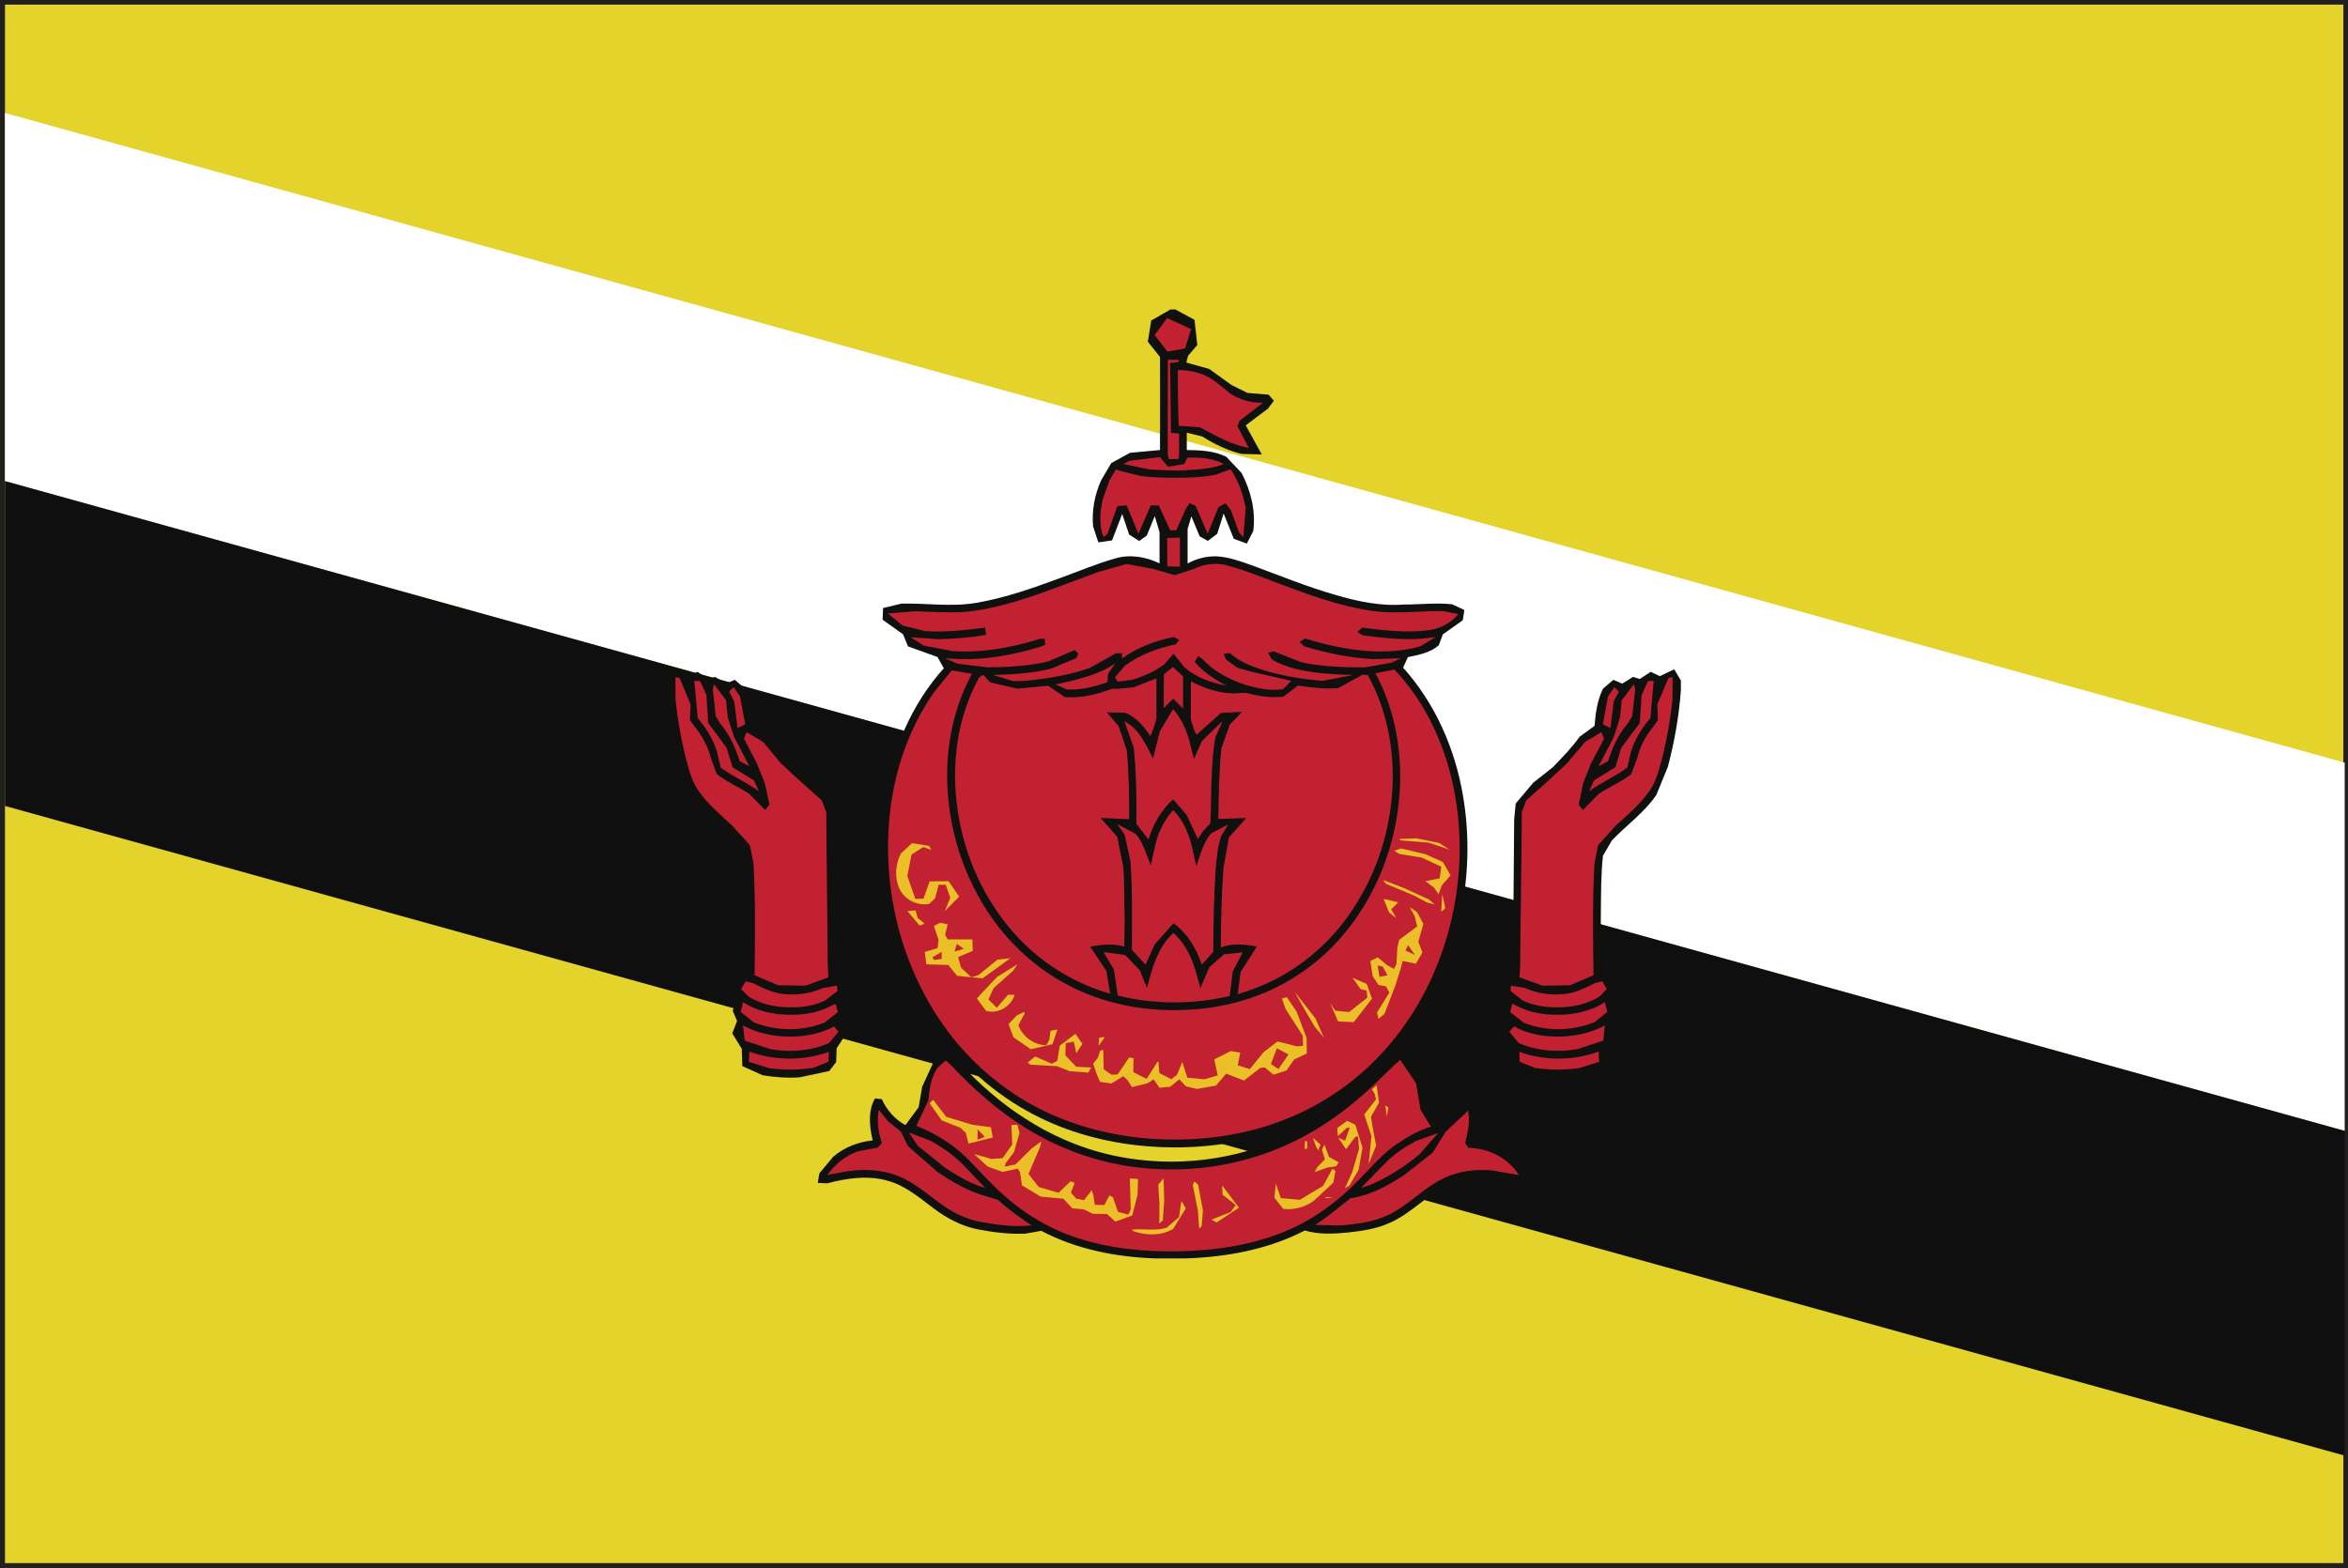 <?xml version="1.0" encoding="UTF-8" standalone="no"?>
<!-- Created with Inkscape (http://www.inkscape.org/) -->

<svg
   xmlns:dc="http://purl.org/dc/elements/1.1/"
   xmlns:cc="http://creativecommons.org/ns#"
   xmlns:rdf="http://www.w3.org/1999/02/22-rdf-syntax-ns#"
   xmlns:svg="http://www.w3.org/2000/svg"
   xmlns="http://www.w3.org/2000/svg"
   xmlns:sodipodi="http://sodipodi.sourceforge.net/DTD/sodipodi-0.dtd"
   xmlns:inkscape="http://www.inkscape.org/namespaces/inkscape"
   width="7.085mm"
   height="4.733mm"
   viewBox="0 0 7.085 4.733"
   version="1.1"
   id="svg8"
   inkscape:version="0.92.4 (5da689c313, 2019-01-14)"
   sodipodi:docname="brunei_darussalam.svg">
  <rect x="0" y="0" width="7.085" height="4.733" fill="#808080" stroke="none"/>
  <defs
     id="defs2">
    <radialGradient
       id="radialGradient37584"
       spreadMethod="pad"
       gradientTransform="matrix(0.975,0,0,0.975,159.641,365.069)"
       gradientUnits="userSpaceOnUse"
       r="1"
       cy="0"
       cx="0"
       fy="0"
       fx="0">
      <stop
         id="stop37578"
         offset="0"
         style="stop-opacity:1;stop-color:#852c26" />
      <stop
         id="stop37580"
         offset="0.002"
         style="stop-opacity:1;stop-color:#852c26" />
      <stop
         id="stop37582"
         offset="1"
         style="stop-opacity:1;stop-color:#451617" />
    </radialGradient>
    <clipPath
       id="clipPath37532"
       clipPathUnits="userSpaceOnUse">
      <path
         inkscape:connector-curvature="0"
         id="path37530"
         d="M 0,400 H 400 V 0 H 0 Z" />
    </clipPath>
    <radialGradient
       id="radialGradient37522"
       spreadMethod="pad"
       gradientTransform="matrix(-0.264,0,0,0.264,159.687,365.89)"
       gradientUnits="userSpaceOnUse"
       r="1"
       cy="0"
       cx="0"
       fy="0"
       fx="0">
      <stop
         id="stop37516"
         offset="0"
         style="stop-opacity:1;stop-color:#852c26" />
      <stop
         id="stop37518"
         offset="0.002"
         style="stop-opacity:1;stop-color:#852c26" />
      <stop
         id="stop37520"
         offset="1"
         style="stop-opacity:1;stop-color:#451617" />
    </radialGradient>
    <clipPath
       id="clipPath37354"
       clipPathUnits="userSpaceOnUse">
      <path
         inkscape:connector-curvature="0"
         id="path37352"
         d="M 0,400 H 400 V 0 H 0 Z" />
    </clipPath>
    <radialGradient
       id="radialGradient37344"
       spreadMethod="pad"
       gradientTransform="matrix(0.975,0,0,0.975,155.76,365.069)"
       gradientUnits="userSpaceOnUse"
       r="1"
       cy="0"
       cx="0"
       fy="0"
       fx="0">
      <stop
         id="stop37338"
         offset="0"
         style="stop-opacity:1;stop-color:#eee54f" />
      <stop
         id="stop37340"
         offset="0.998"
         style="stop-opacity:1;stop-color:#e04a20" />
      <stop
         id="stop37342"
         offset="1"
         style="stop-opacity:1;stop-color:#e04a20" />
    </radialGradient>
    <clipPath
       id="clipPath37272"
       clipPathUnits="userSpaceOnUse">
      <path
         inkscape:connector-curvature="0"
         id="path37270"
         d="M 0,400 H 400 V 0 H 0 Z" />
    </clipPath>
    <radialGradient
       id="radialGradient37262"
       spreadMethod="pad"
       gradientTransform="matrix(0.264,0,0,0.264,155.715,365.891)"
       gradientUnits="userSpaceOnUse"
       r="1"
       cy="0"
       cx="0"
       fy="0"
       fx="0">
      <stop
         id="stop37256"
         offset="0"
         style="stop-opacity:1;stop-color:#eee54f" />
      <stop
         id="stop37258"
         offset="0.998"
         style="stop-opacity:1;stop-color:#e04a20" />
      <stop
         id="stop37260"
         offset="1"
         style="stop-opacity:1;stop-color:#e04a20" />
    </radialGradient>
  </defs>
  <sodipodi:namedview
     id="base"
     pagecolor="#ffffff"
     bordercolor="#666666"
     borderopacity="1.0"
     inkscape:pageopacity="0.0"
     inkscape:pageshadow="2"
     inkscape:zoom="11.2"
     inkscape:cx="26.533891"
     inkscape:cy="6.5150454"
     inkscape:document-units="mm"
     inkscape:current-layer="layer1"
     showgrid="false"
     inkscape:window-width="954"
     inkscape:window-height="630"
     inkscape:window-x="-3"
     inkscape:window-y="6"
     inkscape:window-maximized="0" />
  <g
     inkscape:label="Layer 1"
     inkscape:groupmode="layer"
     id="layer1"
     transform="translate(-71.655,-96.322)">
    <path
       d="m 71.684,101.025 h 7.026 v -4.675 h -7.026 z m 7.041,0.015 v -0.015 z m -7.07,0.015 v -4.733 h 7.085 v 4.718 0.015 z"
       style="fill:#221f21;fill-opacity:1;fill-rule:nonzero;stroke:none;stroke-width:0.353"
       id="path38580"
       inkscape:connector-curvature="0" />
    <path
       d="m 71.67,96.336 h 7.056 v 4.704 h -7.056 z"
       style="fill:#e3d32a;fill-opacity:1;fill-rule:nonzero;stroke:none;stroke-width:0.353"
       id="path38582"
       inkscape:connector-curvature="0" />
    <g
       id="g38584"
       transform="matrix(0.353,0,0,-0.353,71.67,96.663)">
      <path
         d="M 0,0 20,-5.555 V -8.704 L 0,-3.148 Z"
         style="fill:#ffffff;fill-opacity:1;fill-rule:nonzero;stroke:none"
         id="path38586"
         inkscape:connector-curvature="0" />
    </g>
    <g
       id="g38588"
       transform="matrix(0.353,0,0,-0.353,71.67,97.774)">
      <path
         d="M 0,0 20,-5.556 V -8.333 L 0,-2.778 Z"
         style="fill:#0e0f0e;fill-opacity:1;fill-rule:nonzero;stroke:none"
         id="path38590"
         inkscape:connector-curvature="0" />
    </g>
    <g
       id="g38592"
       transform="matrix(0.353,0,0,-0.353,75.187,97.256)">
      <path
         d="M 0,0 H 0.041 L 0.205,-0.089 0.229,-0.304 0.15,-0.396 0.135,-0.454 0.331,-0.509 0.521,-0.646 0.658,-0.714 0.839,-0.729 0.883,-0.781 0.833,-0.848 0.643,-0.991 0.78,-1.24 0.605,-1.235 c -0.119,0.03 -0.23,0.083 -0.334,0.149 l -0.132,0.032 v -0.148 c 0.114,-0.002 0.234,-0.005 0.339,-0.059 l 0.13,-0.138 C 0.687,-1.551 0.73,-1.725 0.707,-1.896 L 0.652,-2.002 0.541,-1.961 0.454,-1.745 0.399,-1.919 0.319,-1.979 0.249,-1.94 0.178,-1.769 0.146,-1.878 v -0.294 c 0.088,0.048 0.191,0.071 0.291,0.057 0.096,-0.013 0.188,-0.048 0.278,-0.08 0.226,-0.084 0.453,-0.176 0.685,-0.243 0.194,-0.058 0.395,-0.101 0.596,-0.085 0.137,-10e-4 0.274,0.017 0.411,0.002 L 2.512,-2.57 2.498,-2.658 2.328,-2.778 2.293,-2.872 C 2.219,-2.936 2.121,-2.954 2.029,-2.973 L 1.988,-3.063 C 2.262,-3.367 2.432,-3.755 2.5,-4.158 2.605,-4.77 2.491,-5.417 2.184,-5.957 1.969,-6.337 1.65,-6.66 1.266,-6.868 0.797,-7.124 0.243,-7.206 -0.285,-7.147 c -0.332,0.037 -0.658,0.133 -0.949,0.298 -0.282,0.158 -0.526,0.376 -0.72,0.633 -0.433,0.578 -0.606,1.335 -0.49,2.045 0.066,0.404 0.23,0.796 0.506,1.103 l -0.054,0.096 -0.252,0.091 -0.042,0.103 -0.175,0.125 0.004,0.1 0.158,0.038 c 0.213,0.004 0.427,-0.03 0.637,0.006 0.25,0.042 0.486,0.127 0.721,0.213 0.158,0.058 0.311,0.123 0.472,0.168 0.123,0.036 0.26,0.013 0.375,-0.043 v 0.267 l -0.041,0.137 -0.068,-0.167 -0.065,-0.046 -0.086,0.055 -0.059,0.176 -0.087,-0.226 -0.117,-0.017 -0.045,0.137 c -0.012,0.134 0.013,0.27 0.069,0.394 l 0.086,0.147 0.161,0.088 0.256,0.024 c 0,0.266 0.002,0.531 0,0.796 l -0.104,0.13 0.029,0.181 z"
         style="fill:#10100f;fill-opacity:1;fill-rule:nonzero;stroke:none"
         id="path38594"
         inkscape:connector-curvature="0" />
    </g>
    <g
       id="g38596"
       transform="matrix(0.353,0,0,-0.353,75.177,97.282)">
      <path
         d="M 0,0 0.204,-0.095 0.153,-0.26 0.002,-0.287 l -0.11,0.142 z"
         style="fill:#c12130;fill-opacity:1;fill-rule:nonzero;stroke:none"
         id="path38598"
         inkscape:connector-curvature="0" />
    </g>
    <g
       id="g38600"
       transform="matrix(0.353,0,0,-0.353,75.179,97.408)">
      <path
         d="M 0,0 H 0.096 L 0.089,-0.02 0.019,-0.027 c 0.002,-0.199 0.007,-0.397 0.007,-0.597 l 0.07,-0.007 V -0.812 L 0.093,-0.848 0.009,-0.85 -0.001,-0.812 C 0,-0.542 -0.002,-0.271 0,0"
         style="fill:#c12130;fill-opacity:1;fill-rule:nonzero;stroke:none"
         id="path38602"
         inkscape:connector-curvature="0" />
    </g>
    <g
       id="g38604"
       transform="matrix(0.353,0,0,-0.353,75.209,97.439)">
      <path
         d="M 0,0 C 0.118,0.001 0.238,-0.031 0.33,-0.105 L 0.45,-0.202 C 0.531,-0.254 0.63,-0.283 0.729,-0.279 L 0.527,-0.434 0.51,-0.48 0.607,-0.665 c -0.102,0.017 -0.201,0.061 -0.293,0.109 l -0.126,0.067 -0.18,0.012 C 0,-0.318 0.001,-0.159 0,0"
         style="fill:#c12130;fill-opacity:1;fill-rule:nonzero;stroke:none"
         id="path38606"
         inkscape:connector-curvature="0" />
    </g>
    <g
       id="g38608"
       transform="matrix(0.353,0,0,-0.353,75.063,97.713)">
      <path
         d="M 0,0 0.261,0.032 0.33,-0.051 0.469,-0.027 0.495,0.027 C 0.601,0.03 0.713,0.025 0.807,-0.027 0.71,-0.067 0.605,-0.072 0.503,-0.079 c -0.109,-0.008 -0.22,0 -0.33,0.005 l -0.226,0.047 z"
         style="fill:#c12130;fill-opacity:1;fill-rule:nonzero;stroke:none"
         id="path38610"
         inkscape:connector-curvature="0" />
    </g>
    <g
       id="g38612"
       transform="matrix(0.353,0,0,-0.353,75.022,97.739)">
      <path
         d="m 0,0 0.029,-0.01 0.18,-0.045 c 0.103,-0.014 0.207,-0.016 0.311,-0.016 0.111,0 0.226,0.005 0.334,0.027 L 0.981,0.002 C 1.049,-0.098 1.09,-0.214 1.11,-0.333 L 1.09,-0.579 1.053,-0.538 0.982,-0.346 0.937,-0.289 0.877,-0.322 0.785,-0.55 0.683,-0.312 0.631,-0.288 0.598,-0.336 0.516,-0.521 H 0.465 l -0.098,0.213 -0.068,0.001 -0.106,-0.243 -0.1,0.243 -0.08,-0.006 -0.084,-0.236 -0.034,-0.03 c -0.041,0.102 -0.03,0.216 -0.008,0.321 l 0.058,0.163 z"
         style="fill:#c12130;fill-opacity:1;fill-rule:nonzero;stroke:none"
         id="path38614"
         inkscape:connector-curvature="0" />
    </g>
    <g
       id="g38616"
       transform="matrix(0.353,0,0,-0.353,75.177,97.946)">
      <path
         d="M 0,0 0.109,0.004 V -0.245 L 0.001,-0.242 Z"
         style="fill:#c12130;fill-opacity:1;fill-rule:nonzero;stroke:none"
         id="path38618"
         inkscape:connector-curvature="0" />
    </g>
    <g
       id="g38620"
       transform="matrix(0.353,0,0,-0.353,74.97,98.048)">
      <path
         d="M 0,0 0.239,0.067 0.468,0.025 0.649,-0.028 0.813,0.024 C 0.906,0.071 1.018,0.082 1.116,0.05 1.269,0.008 1.415,-0.053 1.562,-0.108 1.807,-0.2 2.053,-0.289 2.311,-0.33 2.521,-0.365 2.735,-0.333 2.948,-0.336 L 3.075,-0.361 C 3.012,-0.44 2.915,-0.488 2.814,-0.5 2.627,-0.523 2.438,-0.501 2.253,-0.477 L 2.212,-0.515 2.261,-0.544 C 2.45,-0.568 2.646,-0.59 2.839,-0.563 L 2.882,-0.558 2.749,-0.637 C 2.606,-0.679 2.458,-0.686 2.311,-0.678 2.125,-0.665 1.942,-0.625 1.765,-0.57 L 1.718,-0.599 1.756,-0.636 c 0.192,-0.059 0.39,-0.099 0.589,-0.11 l 0.238,0.007 -0.08,-0.038 -0.227,-0.04 c -0.181,0 -0.365,0.005 -0.544,0.044 L 1.495,-0.679 1.449,-0.693 1.481,-0.749 C 1.607,-0.824 1.755,-0.849 1.9,-0.866 1.991,-0.875 2.085,-0.88 2.178,-0.882 L 1.916,-0.932 C 1.741,-0.919 1.567,-0.889 1.399,-0.838 1.301,-0.805 1.2,-0.767 1.123,-0.695 L 1.07,-0.701 1.088,-0.749 1.185,-0.819 1.302,-0.853 C 1.417,-0.88 1.532,-0.905 1.647,-0.932 L 1.577,-1.004 C 1.465,-1.019 1.354,-0.997 1.248,-0.964 1.112,-0.919 0.981,-0.849 0.884,-0.742 L 0.851,-0.72 0.822,-0.771 c 0.074,-0.086 0.17,-0.15 0.271,-0.202 -0.129,0.022 -0.258,0.07 -0.358,0.155 L 0.64,-0.7 0.563,-0.79 C 0.482,-0.851 0.387,-0.894 0.288,-0.923 L 0.163,-0.939 0.14,-0.902 0.224,-0.803 c 0.128,0.094 0.281,0.151 0.435,0.183 l 0.03,0.037 -0.048,0.026 C 0.485,-0.59 0.331,-0.646 0.2,-0.741 v 0.046 l -0.055,-0.003 -0.22,-0.124 c -0.109,-0.038 -0.221,-0.064 -0.332,-0.082 -0.108,-0.017 -0.212,-0.031 -0.32,-0.031 l -0.176,0.053 c 0.167,0.005 0.337,0.013 0.499,0.055 l 0.212,0.089 0.019,0.038 -0.031,0.031 -0.228,-0.098 c -0.169,-0.039 -0.34,-0.048 -0.512,-0.05 l -0.26,0.031 -0.109,0.047 0.117,-0.007 c 0.234,-0.008 0.467,0.037 0.689,0.102 l 0.05,0.019 -0.003,0.053 h -0.037 c -0.24,-0.074 -0.494,-0.123 -0.748,-0.106 l -0.25,0.047 -0.113,0.072 0.244,-0.017 c 0.135,0.004 0.27,0.014 0.403,0.037 l -0.009,0.062 c -0.169,-0.021 -0.34,-0.042 -0.511,-0.03 l -0.195,0.048 -0.125,0.103 0.237,0.019 c 0.104,-0.004 0.211,-0.01 0.319,-0.009 0.138,-0.002 0.275,0.025 0.411,0.058 C -0.55,-0.215 -0.276,-0.1 0,0"
         style="fill:#c12130;fill-opacity:1;fill-rule:nonzero;stroke:none"
         id="path38622"
         inkscape:connector-curvature="0" />
    </g>
    <g
       id="g38624"
       transform="matrix(0.353,0,0,-0.353,74.84,98.388)">
      <path
         d="M 0,0 C 0.177,0.039 0.359,0.078 0.512,0.181 L 0.45,0.094 0.444,0.02 C 0.332,-0.021 0.214,-0.05 0.095,-0.042 Z"
         style="fill:#c12130;fill-opacity:1;fill-rule:nonzero;stroke:none"
         id="path38626"
         inkscape:connector-curvature="0" />
    </g>
    <g
       id="g38628"
       transform="matrix(0.353,0,0,-0.353,75.167,98.357)">
      <path
         d="m 0,0 0.077,0.062 0.087,-0.08 V -0.294 L 0.08,-0.209 -0.001,-0.29 c 0,0.097 -0.001,0.194 0.001,0.29"
         style="fill:#c12130;fill-opacity:1;fill-rule:nonzero;stroke:none"
         id="path38630"
         inkscape:connector-curvature="0" />
    </g>
    <g
       id="g38632"
       transform="matrix(0.353,0,0,-0.353,75.805,98.354)">
      <path
         d="M 0,0 0.163,0.031 C 0.389,-0.205 0.541,-0.502 0.629,-0.813 0.795,-1.411 0.732,-2.064 0.473,-2.625 0.288,-3.022 -0.003,-3.373 -0.372,-3.61 c -0.227,-0.148 -0.481,-0.253 -0.742,-0.312 -0.288,-0.065 -0.587,-0.081 -0.882,-0.052 -0.304,0.031 -0.606,0.113 -0.877,0.251 -0.291,0.149 -0.545,0.36 -0.746,0.615 -0.412,0.524 -0.598,1.213 -0.534,1.876 0.036,0.381 0.161,0.757 0.382,1.071 l 0.15,0.185 0.173,-0.029 c -0.199,-0.364 -0.251,-0.797 -0.185,-1.203 0.052,-0.331 0.183,-0.65 0.381,-0.92 0.176,-0.237 0.406,-0.434 0.672,-0.562 0.312,-0.153 0.666,-0.21 1.009,-0.186 0.329,0.02 0.655,0.123 0.927,0.308 0.231,0.153 0.419,0.362 0.56,0.599 0.171,0.288 0.271,0.62 0.292,0.954 C 0.231,-0.666 0.167,-0.308 0,0"
         style="fill:#c12130;fill-opacity:1;fill-rule:nonzero;stroke:none"
         id="path38634"
         inkscape:connector-curvature="0" />
    </g>
    <g
       id="g38636"
       transform="matrix(0.353,0,0,-0.353,74.61,98.366)">
      <path
         d="m 0,0 0.035,0.02 0.057,-0.064 0.235,-0.054 0.261,0.025 0.143,-0.097 c 0.138,-0.011 0.275,0.022 0.404,0.071 L 1.175,-0.1 1.317,-0.087 1.514,-0.01 V -0.352 L 1.499,-0.41 1.463,-0.505 C 1.408,-0.422 1.341,-0.34 1.246,-0.304 l -0.156,0.003 0.101,-0.117 0.07,-0.209 c 0.018,-0.196 0.021,-0.392 0.02,-0.587 l -0.244,0.01 0.142,-0.16 0.052,-0.262 C 1.243,-1.777 1.237,-1.93 1.243,-2.08 L 1.239,-2.304 c -0.094,0.029 -0.194,0.017 -0.291,0 L 1.086,-2.511 1.119,-2.707 C 0.836,-2.626 0.573,-2.471 0.364,-2.26 -0.084,-1.807 -0.287,-1.13 -0.178,-0.503 -0.145,-0.327 -0.087,-0.156 0,0"
         style="fill:#c12130;fill-opacity:1;fill-rule:nonzero;stroke:none"
         id="path38638"
         inkscape:connector-curvature="0" />
    </g>
    <g
       id="g38640"
       transform="matrix(0.353,0,0,-0.353,75.693,98.399)">
      <path
         d="M 0,0 0.208,0.115 0.252,0.112 C 0.418,-0.184 0.482,-0.531 0.463,-0.869 0.443,-1.21 0.34,-1.546 0.16,-1.835 0.017,-2.072 -0.183,-2.276 -0.418,-2.422 -0.555,-2.508 -0.705,-2.572 -0.859,-2.616 l 0.025,0.19 0.139,0.217 c -0.103,0.018 -0.21,0.03 -0.309,-0.008 0.002,0.229 0.006,0.457 0.024,0.685 l 0.046,0.256 0.148,0.165 -0.239,-0.008 c 0.004,0.201 0.006,0.402 0.026,0.603 l 0.072,0.204 0.105,0.109 -0.18,-0.009 -0.209,-0.187 -0.018,0.033 -0.031,0.1 c 0.001,0.108 0,0.217 0.001,0.325 0.113,-0.061 0.241,-0.104 0.37,-0.104 l 0.101,0.005 c 0.102,-0.028 0.212,-0.046 0.319,-0.033 l 0.125,0.095 C -0.23,0.006 -0.115,-0.01 0,0"
         style="fill:#c12130;fill-opacity:1;fill-rule:nonzero;stroke:none"
         id="path38642"
         inkscape:connector-curvature="0" />
    </g>
    <g
       id="g38644"
       transform="matrix(0.353,0,0,-0.353,75.155,98.529)">
      <path
         d="M 0,0 0.113,0.189 C 0.178,0.116 0.219,0.027 0.248,-0.067 L 0.291,-0.237 0.359,-0.084 0.536,0.088 0.475,-0.05 C 0.453,-0.164 0.447,-0.282 0.442,-0.397 0.436,-0.527 0.439,-0.658 0.431,-0.788 L 0.368,-0.856 0.324,-0.922 0.229,-0.717 0.113,-0.583 c -0.101,-0.09 -0.172,-0.213 -0.21,-0.343 l -0.104,0.133 c 0.002,0.217 -0.001,0.435 -0.022,0.651 l -0.081,0.227 c 0.126,-0.063 0.185,-0.2 0.245,-0.319 z"
         style="fill:#c12130;fill-opacity:1;fill-rule:nonzero;stroke:none"
         id="path38646"
         inkscape:connector-curvature="0" />
    </g>
    <g
       id="g38648"
       transform="matrix(0.353,0,0,-0.353,75.195,98.767)">
      <path
         d="M 0,0 C 0.083,-0.083 0.131,-0.195 0.159,-0.306 L 0.198,-0.48 c 0.035,0.096 0.057,0.203 0.128,0.281 L 0.472,-0.122 0.413,-0.218 C 0.379,-0.308 0.374,-0.403 0.364,-0.498 0.348,-0.735 0.344,-0.973 0.343,-1.212 l -0.098,-0.11 c -0.046,0.137 -0.124,0.268 -0.242,0.354 l -0.16,-0.18 -0.079,-0.174 -0.117,0.127 c 0.001,0.252 0.006,0.504 -0.012,0.756 l -0.05,0.228 -0.063,0.091 0.161,-0.086 c 0.063,-0.077 0.089,-0.177 0.126,-0.269 l 0.03,0.141 C -0.137,-0.211 -0.085,-0.094 0,0"
         style="fill:#c12130;fill-opacity:1;fill-rule:nonzero;stroke:none"
         id="path38650"
         inkscape:connector-curvature="0" />
    </g>
    <g
       id="g38652"
       transform="matrix(0.353,0,0,-0.353,75.879,98.854)">
      <path
         d="m 0,0 0.143,0.004 0.193,-0.039 0.088,-0.057 -0.179,0.06 -0.241,0.019 z"
         style="fill:#ebbf27;fill-opacity:1;fill-rule:nonzero;stroke:none"
         id="path38654"
         inkscape:connector-curvature="0" />
    </g>
    <g
       id="g38656"
       transform="matrix(0.353,0,0,-0.353,74.407,98.867)">
      <path
         d="m 0,0 0.146,-0.023 0.019,-0.035 -0.068,0.025 -0.101,-0.064 -0.036,-0.184 0.068,-0.195 0.07,0.001 0.052,0.148 0.162,0.002 0.091,-0.132 -0.122,-0.123 0.046,0.114 -0.039,0.11 -0.06,0.001 L 0.196,-0.473 0.145,-0.52 c -0.103,-0.017 -0.211,0.038 -0.253,0.132 -0.043,0.095 -0.034,0.207 0.012,0.299 z"
         style="fill:#ebbf27;fill-opacity:1;fill-rule:nonzero;stroke:none"
         id="path38658"
         inkscape:connector-curvature="0" />
    </g>
    <g
       id="g38660"
       transform="matrix(0.353,0,0,-0.353,75.862,98.89)">
      <path
         d="m 0,0 0.059,0.02 0.21,-0.05 0.147,-0.066 0.066,-0.114 -0.073,-0.082 -0.03,-0.079 -0.039,0.056 -0.074,0.056 0.123,0.023 0.013,0.1 -0.167,0.078 -0.192,0.031 z"
         style="fill:#ebbf27;fill-opacity:1;fill-rule:nonzero;stroke:none"
         id="path38662"
         inkscape:connector-curvature="0" />
    </g>
    <g
       id="g38664"
       transform="matrix(0.353,0,0,-0.353,75.83,98.981)">
      <path
         d="M 0,0 0.002,0.006 0.176,-0.062 0.387,-0.158 0.436,-0.201 0.373,-0.185 0.256,-0.123 0.023,-0.026 Z"
         style="fill:#ebbf27;fill-opacity:1;fill-rule:nonzero;stroke:none"
         id="path38666"
         inkscape:connector-curvature="0" />
    </g>
    <g
       id="g38668"
       transform="matrix(0.353,0,0,-0.353,76.007,99.02)">
      <path
         d="M 0,0 0.026,-0.125 -0.009,-0.152 Z"
         style="fill:#ebbf27;fill-opacity:1;fill-rule:nonzero;stroke:none"
         id="path38670"
         inkscape:connector-curvature="0" />
    </g>
    <g
       id="g38672"
       transform="matrix(0.353,0,0,-0.353,75.83,99.035)">
      <path
         d="M 0,0 0.125,-0.03 0.065,-0.09 0.108,-0.164 0.047,-0.117 Z"
         style="fill:#ebbf27;fill-opacity:1;fill-rule:nonzero;stroke:none"
         id="path38674"
         inkscape:connector-curvature="0" />
    </g>
    <g
       id="g38676"
       transform="matrix(0.353,0,0,-0.353,75.909,99.06)">
      <path
         d="m 0,0 0.062,-0.043 0.054,-0.101 -0.043,-0.151 0.035,-0.093 -0.056,-0.096 -0.113,0.024 -0.013,-0.053 -0.05,-0.159 -0.092,-0.24 -0.052,-0.044 -0.012,0.055 0.105,0.17 -0.028,0.054 -0.065,0.011 -0.05,0.077 -0.019,0.128 0.063,0.032 0.077,-0.065 0.061,-0.035 0.022,0.042 0.008,0.141 0.015,0.066 0.154,0.115 -0.021,0.087 z"
         style="fill:#ebbf27;fill-opacity:1;fill-rule:nonzero;stroke:none"
         id="path38678"
         inkscape:connector-curvature="0" />
    </g>
    <g
       id="g38680"
       transform="matrix(0.353,0,0,-0.353,74.393,99.072)">
      <path
         d="M 0,0 0.07,0.006 0.088,-0.059 0.148,-0.107 0.105,-0.124 Z"
         style="fill:#ebbf27;fill-opacity:1;fill-rule:nonzero;stroke:none"
         id="path38682"
         inkscape:connector-curvature="0" />
    </g>
    <g
       id="g38684"
       transform="matrix(0.353,0,0,-0.353,74.473,99.117)">
      <path
         d="M 0,0 0.052,0.027 0.118,0.015 0.096,-0.076 0.119,-0.115 h 0.21 l 0.003,-0.098 -0.125,-0.052 0.025,-0.091 0.088,-0.082 0.061,0.018 0.162,0.132 0.111,0.013 -0.238,-0.173 -0.218,0.022 -0.075,0.093 -0.187,0.005 -0.014,0.106 0.109,0.033 0.009,0.07 z"
         style="fill:#ebbf27;fill-opacity:1;fill-rule:nonzero;stroke:none"
         id="path38686"
         inkscape:connector-curvature="0" />
    </g>
    <g
       id="g38688"
       transform="matrix(0.353,0,0,-0.353,75.116,99.304)">
      <path
         d="M 0,0 C 0.044,0.168 0.091,0.35 0.226,0.47 0.32,0.387 0.377,0.273 0.413,0.155 L 0.457,-0.001 0.533,0.178 0.659,0.288 0.819,0.305 0.734,0.144 0.707,-0.069 C 0.395,-0.143 0.062,-0.142 -0.25,-0.065 l -0.033,0.222 -0.088,0.15 0.184,-0.025 0.125,-0.13 z"
         style="fill:#c12130;fill-opacity:1;fill-rule:nonzero;stroke:none"
         id="path38690"
         inkscape:connector-curvature="0" />
    </g>
    <g
       id="g38692"
       transform="matrix(0.353,0,0,-0.353,74.542,99.171)">
      <path
         d="M 0,0 0.06,-0.042 -0.019,-0.065 Z"
         style="fill:#c12130;fill-opacity:1;fill-rule:nonzero;stroke:none"
         id="path38694"
         inkscape:connector-curvature="0" />
    </g>
    <g
       id="g38696"
       transform="matrix(0.353,0,0,-0.353,75.904,99.175)">
      <path
         d="m 0,0 0.058,-0.083 -0.081,0.038 z"
         style="fill:#c12130;fill-opacity:1;fill-rule:nonzero;stroke:none"
         id="path38698"
         inkscape:connector-curvature="0" />
    </g>
    <g
       id="g38700"
       transform="matrix(0.353,0,0,-0.353,74.469,99.211)">
      <path
         d="m 0,0 0.078,0.045 v -0.06 L 0.012,-0.024 Z"
         style="fill:#c12130;fill-opacity:1;fill-rule:nonzero;stroke:none"
         id="path38702"
         inkscape:connector-curvature="0" />
    </g>
    <g
       id="g38704"
       transform="matrix(0.353,0,0,-0.353,74.663,99.271)">
      <path
         d="M 0,0 0.176,0.109 0.14,0.055 -0.028,-0.095 -0.072,-0.192 0,-0.263 0.095,-0.152 H 0.152 C 0.124,-0.25 0.008,-0.321 -0.093,-0.289 l -0.078,0.106 z"
         style="fill:#ebbf27;fill-opacity:1;fill-rule:nonzero;stroke:none"
         id="path38706"
         inkscape:connector-curvature="0" />
    </g>
    <g
       id="g38708"
       transform="matrix(0.353,0,0,-0.353,75.812,99.236)">
      <path
         d="M 0,0 0.044,-0.011 0.084,-0.084 0.016,-0.098 Z"
         style="fill:#c12130;fill-opacity:1;fill-rule:nonzero;stroke:none"
         id="path38710"
         inkscape:connector-curvature="0" />
    </g>
    <g
       id="g38712"
       transform="matrix(0.353,0,0,-0.353,75.736,99.273)">
      <path
         d="m 0,0 0.122,-0.054 0.045,-0.125 -0.156,-0.201 -0.134,0.006 -0.067,0.155 0.043,-0.063 0.118,-0.012 0.156,0.123 -0.005,0.06 -0.053,0.014 z"
         style="fill:#ebbf27;fill-opacity:1;fill-rule:nonzero;stroke:none"
         id="path38714"
         inkscape:connector-curvature="0" />
    </g>
    <g
       id="g38716"
       transform="matrix(0.353,0,0,-0.353,75.687,99.278)">
      <path
         d="M 0,0 0.057,-0.088 Z"
         style="fill:#ebbf27;fill-opacity:1;fill-rule:nonzero;stroke:none"
         id="path38718"
         inkscape:connector-curvature="0" />
    </g>
    <g
       id="g38720"
       transform="matrix(0.353,0,0,-0.353,75.562,99.316)">
      <path
         d="M 0,0 0.176,-0.226 0.249,-0.391 0.17,-0.297 0.062,-0.113 Z"
         style="fill:#ebbf27;fill-opacity:1;fill-rule:nonzero;stroke:none"
         id="path38722"
         inkscape:connector-curvature="0" />
    </g>
    <g
       id="g38724"
       transform="matrix(0.353,0,0,-0.353,75.523,99.336)">
      <path
         d="M 0,0 0.042,0.012 0.126,-0.112 0.211,-0.336 0.213,-0.47 0.105,-0.521 0.039,-0.615 l -0.11,-0.036 -0.076,0.062 -0.037,-0.004 -0.14,-0.108 -0.152,0.059 -0.087,-0.102 -0.164,-0.029 -0.094,0.023 -0.056,0.06 -0.077,-0.064 -0.092,-0.009 -0.05,0.072 -0.054,-0.034 -0.132,-0.032 -0.039,0.062 -0.035,0.031 -0.101,-0.062 -0.098,0.014 -0.028,0.066 -0.03,0.089 0.041,0.052 0.018,0.058 0.027,0.009 0.004,-0.166 0.066,-0.047 0.053,0.002 0.099,0.146 0.037,-0.008 -0.002,-0.118 0.114,-0.058 0.093,0.147 0.008,-0.001 0.008,-0.096 0.102,-0.053 0.049,0.039 0.045,0.109 0.043,-0.135 0.148,-0.013 0.112,0.033 -0.03,0.137 0.141,0.071 0.081,-0.013 -0.021,-0.109 0.104,-0.032 0.115,0.143 0.12,0.093 0.171,-0.042 0.048,0.005 -0.002,0.085 -0.147,0.23 z"
         style="fill:#ebbf27;fill-opacity:1;fill-rule:nonzero;stroke:none"
         id="path38726"
         inkscape:connector-curvature="0" />
    </g>
    <g
       id="g38728"
       transform="matrix(0.353,0,0,-0.353,74.723,99.387)">
      <path
         d="M 0,0 0.064,0.031 0.068,0.018 0.014,-0.084 C 0.049,-0.18 0.147,-0.253 0.252,-0.255 L 0.278,-0.21 0.289,-0.131 0.348,-0.12 0.305,-0.246 0.12,-0.289 -0.028,-0.187 -0.07,-0.073 Z"
         style="fill:#ebbf27;fill-opacity:1;fill-rule:nonzero;stroke:none"
         id="path38730"
         inkscape:connector-curvature="0" />
    </g>
    <g
       id="g38732"
       transform="matrix(0.353,0,0,-0.353,74.796,99.402)">
      <path
         d="M 0,0 0.074,0.078 Z"
         style="fill:#ebbf27;fill-opacity:1;fill-rule:nonzero;stroke:none"
         id="path38734"
         inkscape:connector-curvature="0" />
    </g>
    <g
       id="g38736"
       transform="matrix(0.353,0,0,-0.353,74.588,99.395)">
      <path
         d="M 0,0 0.107,0.007 Z"
         style="fill:#ebbf27;fill-opacity:1;fill-rule:nonzero;stroke:none"
         id="path38738"
         inkscape:connector-curvature="0" />
    </g>
    <g
       id="g38740"
       transform="matrix(0.353,0,0,-0.353,74.853,99.478)">
      <path
         d="M 0,0 0.133,0.101 0.193,0.015 0.141,-0.065 0.119,0.034 0.051,0.021 0.047,-0.083 0.14,-0.181 0.269,-0.187 0.243,-0.231 l -0.159,0.012 -0.109,0.043 -0.226,0.013 -0.024,0.018 0.064,0.052 0.143,-0.062 0.046,0.025 z"
         style="fill:#ebbf27;fill-opacity:1;fill-rule:nonzero;stroke:none"
         id="path38742"
         inkscape:connector-curvature="0" />
    </g>
    <g
       id="g38744"
       transform="matrix(0.353,0,0,-0.353,74.972,99.454)">
      <path
         d="M 0,0 0.048,0.005 -0.006,-0.07 Z"
         style="fill:#ebbf27;fill-opacity:1;fill-rule:nonzero;stroke:none"
         id="path38746"
         inkscape:connector-curvature="0" />
    </g>
    <g
       id="g38748"
       transform="matrix(0.353,0,0,-0.353,75.508,99.486)">
      <path
         d="M 0,0 0.099,-0.053 0.013,-0.178 -0.051,-0.135 Z"
         style="fill:#c12130;fill-opacity:1;fill-rule:nonzero;stroke:none"
         id="path38750"
         inkscape:connector-curvature="0" />
    </g>
    <g
       id="g38752"
       transform="matrix(0.353,0,0,-0.353,73.668,98.376)">
      <path
         d="M 0,0 0.057,0.096 0.181,0.037 0.26,0.074 0.352,0.013 0.41,0.031 0.503,-0.027 0.578,0.006 0.666,-0.069 c 0.049,-0.099 0.063,-0.21 0.073,-0.319 l 0.128,-0.093 c 0.067,-0.094 0.147,-0.177 0.227,-0.26 l 0.17,-0.133 0.15,-0.178 0.012,-0.135 C 1.428,-1.432 1.432,-1.675 1.433,-1.918 1.439,-2.125 1.437,-2.332 1.442,-2.54 L 1.531,-2.623 1.492,-2.721 1.53,-2.824 1.486,-2.917 1.533,-3.017 1.449,-3.145 1.445,-3.262 1.386,-3.339 1.133,-3.393 c -0.106,-0.007 -0.213,0 -0.318,0.018 l -0.172,0.078 -0.005,0.148 -0.081,0.132 0.041,0.106 -0.037,0.086 0.038,0.116 0.012,0.172 0.071,0.033 c 0.004,0.173 0.005,0.346 0.004,0.519 -0.002,0.162 0,0.325 -0.018,0.487 l -0.076,0.13 c -0.125,0.132 -0.28,0.239 -0.383,0.391 l -0.097,0.24 C 0.055,-0.524 0.018,-0.305 0,-0.085 Z"
         style="fill:#10100f;fill-opacity:1;fill-rule:nonzero;stroke:none"
         id="path38754"
         inkscape:connector-curvature="0" />
    </g>
    <g
       id="g38756"
       transform="matrix(0.353,0,0,-0.353,73.693,98.366)">
      <path
         d="M 0,0 0.036,-0.007 0.13,-0.233 0.124,-0.367 0.162,-0.419 C 0.228,-0.5 0.28,-0.593 0.304,-0.695 l 0.05,-0.134 C 0.439,-0.895 0.54,-0.938 0.632,-0.998 l 0.083,-0.085 0.052,-0.053 0.037,0.047 -0.04,0.184 -0.068,0.168 -0.109,0.21 0.021,0.057 0.141,-0.083 0.152,-0.182 0.136,-0.127 0.215,-0.192 0.038,-0.101 C 1.291,-1.589 1.3,-2.022 1.302,-2.456 l 0.006,-0.111 -0.196,-0.071 -0.235,0.004 -0.2,0.085 c 0.003,0.32 0.008,0.637 -0.009,0.956 L 0.637,-1.437 0.485,-1.269 C 0.382,-1.173 0.27,-1.081 0.19,-0.96 0.132,-0.872 0.109,-0.765 0.082,-0.664 0.045,-0.509 0.017,-0.35 0.001,-0.191 Z"
         style="fill:#c12130;fill-opacity:1;fill-rule:nonzero;stroke:none"
         id="path38758"
         inkscape:connector-curvature="0" />
    </g>
    <g
       id="g38760"
       transform="matrix(0.353,0,0,-0.353,73.75,98.377)">
      <path
         d="M 0,0 0.05,-0.002 0.104,-0.122 0.119,-0.36 0.276,-0.572 0.327,-0.739 0.51,-0.851 0.553,-0.944 c -0.105,0.075 -0.226,0.126 -0.328,0.203 l -0.031,0.136 c -0.033,0.106 -0.093,0.202 -0.165,0.286 l -0.022,0.242 z"
         style="fill:#c12130;fill-opacity:1;fill-rule:nonzero;stroke:none"
         id="path38762"
         inkscape:connector-curvature="0" />
    </g>
    <g
       id="g38764"
       transform="matrix(0.353,0,0,-0.353,73.806,98.405)">
      <path
         d="M 0,0 0.008,0.052 0.113,-0.087 0.128,-0.233 0.18,-0.398 0.209,-0.452 0.312,-0.651 0.23,-0.608 c -0.036,0.113 -0.085,0.225 -0.164,0.317 l -0.041,0.067 z"
         style="fill:#c12130;fill-opacity:1;fill-rule:nonzero;stroke:none"
         id="path38766"
         inkscape:connector-curvature="0" />
    </g>
    <g
       id="g38768"
       transform="matrix(0.353,0,0,-0.353,73.855,98.41)">
      <path
         d="M 0,0 0.038,0.04 0.093,-0.039 0.138,-0.278 0.072,-0.31 0.044,-0.083 Z"
         style="fill:#c12130;fill-opacity:1;fill-rule:nonzero;stroke:none"
         id="path38770"
         inkscape:connector-curvature="0" />
    </g>
    <g
       id="g38772"
       transform="matrix(0.353,0,0,-0.353,73.905,99.284)">
      <path
         d="m 0,0 0.062,-0.015 c 0.086,-0.043 0.17,-0.085 0.266,-0.094 0.111,-0.011 0.228,0.005 0.33,0.051 L 0.781,-0.037 0.785,-0.082 0.681,-0.163 C 0.594,-0.205 0.496,-0.223 0.4,-0.222 0.269,-0.225 0.136,-0.2 0.024,-0.13 l -0.063,0.064 z"
         style="fill:#c12130;fill-opacity:1;fill-rule:nonzero;stroke:none"
         id="path38774"
         inkscape:connector-curvature="0" />
    </g>
    <g
       id="g38776"
       transform="matrix(0.353,0,0,-0.353,73.89,99.376)">
      <path
         d="m 0,0 0.02,0.083 c 0.121,-0.08 0.269,-0.11 0.414,-0.108 0.107,-10e-4 0.215,0.017 0.311,0.062 L 0.812,0.069 0.831,-0.003 0.715,-0.093 C 0.521,-0.17 0.299,-0.166 0.108,-0.088 Z"
         style="fill:#c12130;fill-opacity:1;fill-rule:nonzero;stroke:none"
         id="path38778"
         inkscape:connector-curvature="0" />
    </g>
    <g
       id="g38780"
       transform="matrix(0.353,0,0,-0.353,73.902,99.463)">
      <path
         d="M 0,0 -0.014,0.13 C 0.134,0.05 0.305,0.024 0.472,0.038 0.573,0.047 0.674,0.072 0.764,0.122 L 0.802,0.076 0.721,-0.021 C 0.565,-0.089 0.388,-0.102 0.222,-0.073 Z"
         style="fill:#c12130;fill-opacity:1;fill-rule:nonzero;stroke:none"
         id="path38782"
         inkscape:connector-curvature="0" />
    </g>
    <g
       id="g38784"
       transform="matrix(0.353,0,0,-0.353,73.916,99.496)">
      <path
         d="M 0,0 C 0.217,-0.079 0.462,-0.081 0.68,-0.002 L 0.676,-0.087 0.546,-0.14 C 0.422,-0.158 0.294,-0.158 0.17,-0.142 l -0.174,0.054 z"
         style="fill:#c12130;fill-opacity:1;fill-rule:nonzero;stroke:none"
         id="path38786"
         inkscape:connector-curvature="0" />
    </g>
    <g
       id="g38788"
       transform="matrix(0.353,0,0,-0.353,76.727,98.376)">
      <path
         d="M 0,0 -0.057,0.096 -0.18,0.037 -0.258,0.074 -0.352,0.013 -0.409,0.031 -0.502,-0.027 -0.577,0.006 -0.665,-0.069 c -0.05,-0.099 -0.064,-0.21 -0.073,-0.319 l -0.128,-0.093 c -0.066,-0.094 -0.148,-0.177 -0.228,-0.26 l -0.168,-0.133 -0.15,-0.178 -0.013,-0.135 C -1.426,-1.432 -1.43,-1.675 -1.431,-1.918 -1.437,-2.125 -1.436,-2.332 -1.441,-2.54 l -0.089,-0.083 0.039,-0.098 -0.038,-0.103 0.043,-0.093 -0.045,-0.1 0.084,-0.128 0.003,-0.117 0.059,-0.077 0.253,-0.054 c 0.107,-0.007 0.212,0 0.318,0.018 l 0.173,0.078 0.004,0.148 0.08,0.132 -0.04,0.106 0.036,0.086 -0.036,0.116 -0.012,0.172 -0.072,0.033 c -0.003,0.173 -0.005,0.346 -0.003,0.519 0.002,0.162 0,0.325 0.018,0.487 l 0.076,0.13 c 0.125,0.132 0.279,0.239 0.381,0.391 l 0.098,0.24 c 0.056,0.213 0.095,0.432 0.111,0.652 z"
         style="fill:#10100f;fill-opacity:1;fill-rule:nonzero;stroke:none"
         id="path38790"
         inkscape:connector-curvature="0" />
    </g>
    <g
       id="g38792"
       transform="matrix(0.353,0,0,-0.353,76.702,98.366)">
      <path
         d="m 0,0 -0.035,-0.007 -0.096,-0.226 0.006,-0.134 -0.037,-0.052 C -0.229,-0.5 -0.281,-0.593 -0.303,-0.695 l -0.051,-0.134 c -0.085,-0.066 -0.187,-0.109 -0.278,-0.169 l -0.083,-0.085 -0.052,-0.053 -0.036,0.047 0.039,0.184 0.067,0.168 0.111,0.21 -0.022,0.057 -0.14,-0.083 -0.153,-0.182 -0.136,-0.127 -0.215,-0.192 -0.037,-0.101 C -1.291,-1.589 -1.3,-2.022 -1.303,-2.456 l -0.005,-0.111 0.196,-0.071 0.235,0.004 0.201,0.085 c -0.004,0.32 -0.01,0.637 0.008,0.956 l 0.031,0.156 0.151,0.168 c 0.105,0.096 0.216,0.188 0.297,0.309 0.057,0.088 0.08,0.195 0.107,0.296 0.037,0.155 0.065,0.314 0.081,0.473 z"
         style="fill:#c12130;fill-opacity:1;fill-rule:nonzero;stroke:none"
         id="path38794"
         inkscape:connector-curvature="0" />
    </g>
    <g
       id="g38796"
       transform="matrix(0.353,0,0,-0.353,76.645,98.377)">
      <path
         d="M 0,0 -0.049,-0.002 -0.104,-0.122 -0.119,-0.36 -0.277,-0.572 -0.328,-0.739 -0.51,-0.851 -0.553,-0.944 c 0.105,0.075 0.225,0.126 0.328,0.203 l 0.031,0.136 c 0.034,0.106 0.092,0.202 0.166,0.286 l 0.021,0.242 z"
         style="fill:#c12130;fill-opacity:1;fill-rule:nonzero;stroke:none"
         id="path38798"
         inkscape:connector-curvature="0" />
    </g>
    <g
       id="g38800"
       transform="matrix(0.353,0,0,-0.353,76.589,98.405)">
      <path
         d="m 0,0 -0.009,0.052 -0.106,-0.139 -0.014,-0.146 -0.053,-0.165 -0.027,-0.054 -0.104,-0.199 0.081,0.043 c 0.037,0.113 0.086,0.225 0.164,0.317 l 0.043,0.067 z"
         style="fill:#c12130;fill-opacity:1;fill-rule:nonzero;stroke:none"
         id="path38802"
         inkscape:connector-curvature="0" />
    </g>
    <g
       id="g38804"
       transform="matrix(0.353,0,0,-0.353,76.54,98.41)">
      <path
         d="m 0,0 -0.038,0.04 -0.055,-0.079 -0.044,-0.239 0.065,-0.032 0.027,0.227 z"
         style="fill:#c12130;fill-opacity:1;fill-rule:nonzero;stroke:none"
         id="path38806"
         inkscape:connector-curvature="0" />
    </g>
    <g
       id="g38808"
       transform="matrix(0.353,0,0,-0.353,76.49,99.284)">
      <path
         d="m 0,0 -0.064,-0.015 c -0.084,-0.043 -0.17,-0.085 -0.264,-0.094 -0.112,-0.011 -0.228,0.005 -0.33,0.051 l -0.123,0.021 -0.004,-0.045 0.103,-0.081 c 0.087,-0.042 0.186,-0.06 0.282,-0.059 0.13,-0.003 0.263,0.022 0.376,0.092 l 0.062,0.064 z"
         style="fill:#c12130;fill-opacity:1;fill-rule:nonzero;stroke:none"
         id="path38810"
         inkscape:connector-curvature="0" />
    </g>
    <g
       id="g38812"
       transform="matrix(0.353,0,0,-0.353,76.505,99.376)">
      <path
         d="m 0,0 -0.021,0.083 c -0.12,-0.08 -0.269,-0.11 -0.413,-0.108 -0.106,-10e-4 -0.214,0.017 -0.311,0.062 l -0.067,0.032 -0.019,-0.072 0.117,-0.09 c 0.193,-0.077 0.414,-0.073 0.606,0.005 z"
         style="fill:#c12130;fill-opacity:1;fill-rule:nonzero;stroke:none"
         id="path38814"
         inkscape:connector-curvature="0" />
    </g>
    <g
       id="g38816"
       transform="matrix(0.353,0,0,-0.353,76.493,99.463)">
      <path
         d="M 0,0 0.012,0.13 C -0.135,0.05 -0.307,0.024 -0.474,0.038 c -0.1,0.009 -0.201,0.034 -0.29,0.084 l -0.039,-0.046 0.08,-0.097 c 0.158,-0.068 0.335,-0.081 0.5,-0.052 z"
         style="fill:#c12130;fill-opacity:1;fill-rule:nonzero;stroke:none"
         id="path38818"
         inkscape:connector-curvature="0" />
    </g>
    <g
       id="g38820"
       transform="matrix(0.353,0,0,-0.353,76.479,99.496)">
      <path
         d="m 0,0 c -0.218,-0.079 -0.462,-0.081 -0.679,-0.002 l 0.004,-0.085 0.129,-0.053 c 0.125,-0.018 0.252,-0.018 0.377,-0.002 l 0.172,0.054 z"
         style="fill:#c12130;fill-opacity:1;fill-rule:nonzero;stroke:none"
         id="path38822"
         inkscape:connector-curvature="0" />
    </g>
    <g
       id="g38824"
       transform="matrix(0.353,0,0,-0.353,75.851,99.515)">
      <path
         d="M 0,0 0.087,0.044 0.202,-0.032 C 0.27,-0.12 0.291,-0.231 0.298,-0.337 0.304,-0.434 0.359,-0.52 0.432,-0.58 c 0.085,0.056 0.161,0.132 0.203,0.227 l 0.057,0.002 0.036,-0.1 -0.017,-0.255 C 0.853,-0.72 0.99,-0.78 1.089,-0.886 L 1.196,-1.045 1.159,-1.09 c -0.09,0.03 -0.181,0.048 -0.275,0.058 -0.118,0.015 -0.238,0.005 -0.35,-0.036 -0.204,-0.077 -0.345,-0.26 -0.547,-0.345 -0.109,-0.05 -0.232,-0.067 -0.349,-0.08 -0.124,-0.012 -0.251,-0.019 -0.371,0.017 -0.315,-0.163 -0.671,-0.228 -1.024,-0.239 h -0.249 c -0.338,0.011 -0.679,0.077 -0.98,0.236 l -0.137,-0.024 c -0.136,-0.006 -0.27,0.011 -0.402,0.036 -0.14,0.027 -0.269,0.095 -0.382,0.181 -0.119,0.089 -0.236,0.19 -0.381,0.232 -0.172,0.053 -0.357,0.026 -0.528,-0.019 l -0.08,0.004 0.013,0.081 0.118,0.142 c 0.094,0.081 0.216,0.128 0.338,0.14 -0.027,0.117 -0.043,0.251 0.02,0.359 l 0.058,-0.006 c 0.041,-0.092 0.112,-0.173 0.202,-0.222 l 0.113,0.153 0.03,0.175 0.113,0.246 0.116,0.041 0.088,-0.08 c 0.168,-0.181 0.356,-0.348 0.567,-0.481 0.263,-0.17 0.559,-0.287 0.867,-0.336 0.502,-0.082 1.03,0.002 1.478,0.243 0.186,0.099 0.36,0.226 0.517,0.369 z"
         style="fill:#10100f;fill-opacity:1;fill-rule:nonzero;stroke:none"
         id="path38826"
         inkscape:connector-curvature="0" />
    </g>
    <g
       id="g38828"
       transform="matrix(0.353,0,0,-0.353,74.484,99.545)">
      <path
         d="M 0,0 0.07,0.063 0.127,0.01 c 0.186,-0.197 0.391,-0.378 0.621,-0.521 0.282,-0.176 0.602,-0.295 0.934,-0.337 0.495,-0.066 1.011,0.023 1.452,0.263 0.203,0.109 0.389,0.248 0.558,0.404 0.091,0.081 0.171,0.172 0.263,0.248 L 4.09,-0.131 4.129,-0.359 4.217,-0.503 C 4.109,-0.536 4.011,-0.594 3.919,-0.657 3.82,-0.724 3.741,-0.814 3.658,-0.899 3.548,-1.016 3.432,-1.127 3.297,-1.219 3.137,-1.333 2.953,-1.418 2.763,-1.471 2.54,-1.537 2.307,-1.562 2.076,-1.569 1.779,-1.575 1.479,-1.548 1.195,-1.455 0.96,-1.379 0.743,-1.25 0.561,-1.085 0.453,-0.99 0.36,-0.882 0.26,-0.782 0.157,-0.677 0.033,-0.594 -0.101,-0.531 l -0.08,0.035 0.103,0.218 C -0.069,-0.182 -0.057,-0.081 0,0"
         style="fill:#c12130;fill-opacity:1;fill-rule:nonzero;stroke:none"
         id="path38830"
         inkscape:connector-curvature="0" />
    </g>
    <g
       id="g38832"
       transform="matrix(0.353,0,0,-0.353,75.795,99.61)">
      <path
         d="m 0,0 0.039,0.035 0.021,-0.148 -0.069,-0.122 0.011,-0.069 0.033,-0.178 -0.064,-0.156 0.024,0.237 -0.061,0.186 0.1,0.129 -0.011,0.047 z"
         style="fill:#ebbf27;fill-opacity:1;fill-rule:nonzero;stroke:none"
         id="path38834"
         inkscape:connector-curvature="0" />
    </g>
    <g
       id="g38836"
       transform="matrix(0.353,0,0,-0.353,74.46,99.652)">
      <path
         d="M 0,0 0.031,0.029 0.142,-0.116 0.366,-0.184 0.524,-0.205 0.54,-0.293 0.333,-0.345 0.309,-0.252 0.262,-0.209 0.104,-0.147 Z"
         style="fill:#ebbf27;fill-opacity:1;fill-rule:nonzero;stroke:none"
         id="path38838"
         inkscape:connector-curvature="0" />
    </g>
    <g
       id="g38840"
       transform="matrix(0.353,0,0,-0.353,75.84,99.693)">
      <path
         d="M 0,0 -0.014,0.097 0.012,0.08 Z"
         style="fill:#ebbf27;fill-opacity:1;fill-rule:nonzero;stroke:none"
         id="path38842"
         inkscape:connector-curvature="0" />
    </g>
    <g
       id="g38844"
       transform="matrix(0.353,0,0,-0.353,74.307,99.672)">
      <path
         d="M 0,0 0.078,-0.097 0.188,-0.186 0.249,-0.31 0.5,-0.53 C 0.629,-0.618 0.767,-0.698 0.918,-0.739 L 1.021,-0.771 C 1.107,-0.853 1.207,-0.92 1.305,-0.988 1.16,-1.003 1.017,-0.985 0.875,-0.959 0.753,-0.938 0.639,-0.882 0.539,-0.811 0.417,-0.723 0.303,-0.62 0.161,-0.564 c -0.14,0.055 -0.297,0.06 -0.443,0.037 L -0.44,-0.556 c 0.065,0.092 0.156,0.167 0.265,0.203 l 0.165,0.03 0.035,0.04 C -0.004,-0.192 -0.021,-0.094 0,0"
         style="fill:#c12130;fill-opacity:1;fill-rule:nonzero;stroke:none"
         id="path38846"
         inkscape:connector-curvature="0" />
    </g>
    <g
       id="g38848"
       transform="matrix(0.353,0,0,-0.353,76.074,99.685)">
      <path
         d="M 0,0 0.03,0.032 C 0.05,-0.061 0.028,-0.155 0.006,-0.245 l 0.026,-0.043 c 0.172,-0.001 0.342,-0.087 0.434,-0.233 l -0.231,0.04 C 0.097,-0.468 -0.048,-0.486 -0.174,-0.546 -0.354,-0.629 -0.487,-0.791 -0.67,-0.87 -0.789,-0.924 -0.919,-0.938 -1.048,-0.951 l -0.228,0.004 0.11,0.077 0.191,0.151 c 0.167,0.024 0.318,0.106 0.458,0.198 l 0.244,0.191 0.113,0.181 z"
         style="fill:#c12130;fill-opacity:1;fill-rule:nonzero;stroke:none"
         id="path38850"
         inkscape:connector-curvature="0" />
    </g>
    <g
       id="g38852"
       transform="matrix(0.353,0,0,-0.353,75.69,99.727)">
      <path
         d="M 0,0 0.084,0.062 0.155,0.029 0.216,-0.167 0.183,-0.356 0.104,-0.491 0.066,-0.514 0.128,-0.378 0.187,-0.176 0.177,-0.069 0.153,-0.077 0.075,-0.181 0.009,-0.082 0.067,-0.108 0.108,0.006 0.078,0 0.006,-0.069 Z"
         style="fill:#ebbf27;fill-opacity:1;fill-rule:nonzero;stroke:none"
         id="path38854"
         inkscape:connector-curvature="0" />
    </g>
    <g
       id="g38856"
       transform="matrix(0.353,0,0,-0.353,74.707,99.718)">
      <path
         d="M 0,0 0.05,0.003 0.069,-0.065 0.022,-0.231 -0.051,-0.327 -0.057,-0.355 0.035,-0.336 0.17,-0.202 0.256,-0.138 0.243,-0.19 0.146,-0.418 0.233,-0.529 0.402,-0.579 0.506,-0.48 0.541,-0.494 0.508,-0.578 0.554,-0.629 0.62,-0.642 0.687,-0.556 0.701,-0.603 0.713,-0.681 0.794,-0.684 0.837,-0.601 0.867,-0.616 0.911,-0.742 0.999,-0.765 1.02,-0.721 1.012,-0.456 1.082,-0.461 1.078,-0.596 1.033,-0.772 0.888,-0.825 0.817,-0.76 0.696,-0.758 0.617,-0.72 0.52,-0.712 0.444,-0.629 0.252,-0.612 0.09,-0.515 0.073,-0.401 0.053,-0.372 -0.076,-0.4 l -0.128,0.046 -0.115,0.106 0.148,-0.041 0.095,0.006 0.083,0.117 z"
         style="fill:#ebbf27;fill-opacity:1;fill-rule:nonzero;stroke:none"
         id="path38858"
         inkscape:connector-curvature="0" />
    </g>
    <g
       id="g38860"
       transform="matrix(0.353,0,0,-0.353,74.605,99.731)">
      <path
         d="M 0,0 0.061,-0.062 -0.001,-0.088 Z"
         style="fill:#c12130;fill-opacity:1;fill-rule:nonzero;stroke:none"
         id="path38862"
         inkscape:connector-curvature="0" />
    </g>
    <g
       id="g38864"
       transform="matrix(0.353,0,0,-0.353,74.424,99.78)">
      <path
         d="M 0,0 -0.074,0.112 0.11,0.042 c 0.1,-0.056 0.196,-0.12 0.276,-0.203 l 0.192,-0.201 c -0.121,0.034 -0.234,0.101 -0.34,0.17 z"
         style="fill:#c12130;fill-opacity:1;fill-rule:nonzero;stroke:none"
         id="path38866"
         inkscape:connector-curvature="0" />
    </g>
    <g
       id="g38868"
       transform="matrix(0.353,0,0,-0.353,75.927,99.766)">
      <path
         d="M 0,0 0.191,0.068 0.032,-0.114 C -0.098,-0.221 -0.24,-0.312 -0.395,-0.378 L -0.467,-0.4 -0.258,-0.186 C -0.184,-0.11 -0.093,-0.051 0,0"
         style="fill:#c12130;fill-opacity:1;fill-rule:nonzero;stroke:none"
         id="path38870"
         inkscape:connector-curvature="0" />
    </g>
    <g
       id="g38872"
       transform="matrix(0.353,0,0,-0.353,75.617,99.757)">
      <path
         d="m 0,0 0.025,-0.021 0.04,-0.037 -0.022,-0.048 -0.02,0.039 z"
         style="fill:#ebbf27;fill-opacity:1;fill-rule:nonzero;stroke:none"
         id="path38874"
         inkscape:connector-curvature="0" />
    </g>
    <g
       id="g38876"
       transform="matrix(0.353,0,0,-0.353,75.593,99.766)">
      <path
         d="M 0,0 0.019,-0.005 0.017,-0.066 h -0.021 z"
         style="fill:#ebbf27;fill-opacity:1;fill-rule:nonzero;stroke:none"
         id="path38878"
         inkscape:connector-curvature="0" />
    </g>
    <g
       id="g38880"
       transform="matrix(0.353,0,0,-0.353,75.644,99.792)">
      <path
         d="M 0,0 0.021,0.042 0.06,-0.062 0.143,-0.108 0.122,-0.142 0.047,-0.153 l -0.109,-0.038 0.019,0.038 0.068,0.07 z"
         style="fill:#ebbf27;fill-opacity:1;fill-rule:nonzero;stroke:none"
         id="path38882"
         inkscape:connector-curvature="0" />
    </g>
    <g
       id="g38884"
       transform="matrix(0.353,0,0,-0.353,75.648,99.901)">
      <path
         d="M 0,0 0.078,0.146 0.104,0.126 0.085,0.026 -0.077,-0.125 C -0.152,-0.182 -0.248,-0.209 -0.342,-0.198 L -0.418,-0.103 -0.406,0.02 -0.363,-0.106 -0.2,-0.12 Z"
         style="fill:#ebbf27;fill-opacity:1;fill-rule:nonzero;stroke:none"
         id="path38886"
         inkscape:connector-curvature="0" />
    </g>
    <g
       id="g38888"
       transform="matrix(0.353,0,0,-0.353,75.15,99.898)">
      <path
         d="M 0,0 0.045,0.055 0.051,-0.134 0.039,-0.304 0.009,-0.332 0.01,-0.16 Z"
         style="fill:#ebbf27;fill-opacity:1;fill-rule:nonzero;stroke:none"
         id="path38890"
         inkscape:connector-curvature="0" />
    </g>
    <g
       id="g38892"
       transform="matrix(0.353,0,0,-0.353,75.259,99.888)">
      <path
         d="M 0,0 0.032,-0.027 0.073,-0.249 0.062,-0.382 0.041,-0.404 0.03,-0.249 -0.014,-0.03 Z"
         style="fill:#ebbf27;fill-opacity:1;fill-rule:nonzero;stroke:none"
         id="path38894"
         inkscape:connector-curvature="0" />
    </g>
    <g
       id="g38896"
       transform="matrix(0.353,0,0,-0.353,75.344,99.928)">
      <path
         d="m 0,0 -0.003,0.079 0.143,-0.19 -0.192,-0.127 -0.042,0.025 0.164,0.065 0.043,0.06 z"
         style="fill:#ebbf27;fill-opacity:1;fill-rule:nonzero;stroke:none"
         id="path38898"
         inkscape:connector-curvature="0" />
    </g>
    <g
       id="g38900"
       transform="matrix(0.353,0,0,-0.353,75.658,99.935)">
      <path
         d="M 0,0 0.056,-0.008 -0.015,-0.01 Z"
         style="fill:#ebbf27;fill-opacity:1;fill-rule:nonzero;stroke:none"
         id="path38902"
         inkscape:connector-curvature="0" />
    </g>
    <g
       id="g38904"
       transform="matrix(0.353,0,0,-0.353,75.22,99.947)">
      <path
         d="M 0,0 0.037,-0.063 -0.07,-0.238 C -0.174,-0.3 -0.303,-0.296 -0.414,-0.257 l -0.009,0.012 c 0.099,0.01 0.198,-0.013 0.296,0.016 l 0.106,0.091 z"
         style="fill:#ebbf27;fill-opacity:1;fill-rule:nonzero;stroke:none"
         id="path38906"
         inkscape:connector-curvature="0" />
    </g>
    <g
       id="g38908"
       transform="matrix(0.353,0,0,-0.353,75.629,99.949)">
      <path
         d="M 0,0 0.023,-0.061 Z"
         style="fill:#ebbf27;fill-opacity:1;fill-rule:nonzero;stroke:none"
         id="path38910"
         inkscape:connector-curvature="0" />
    </g>
  </g>
</svg>

